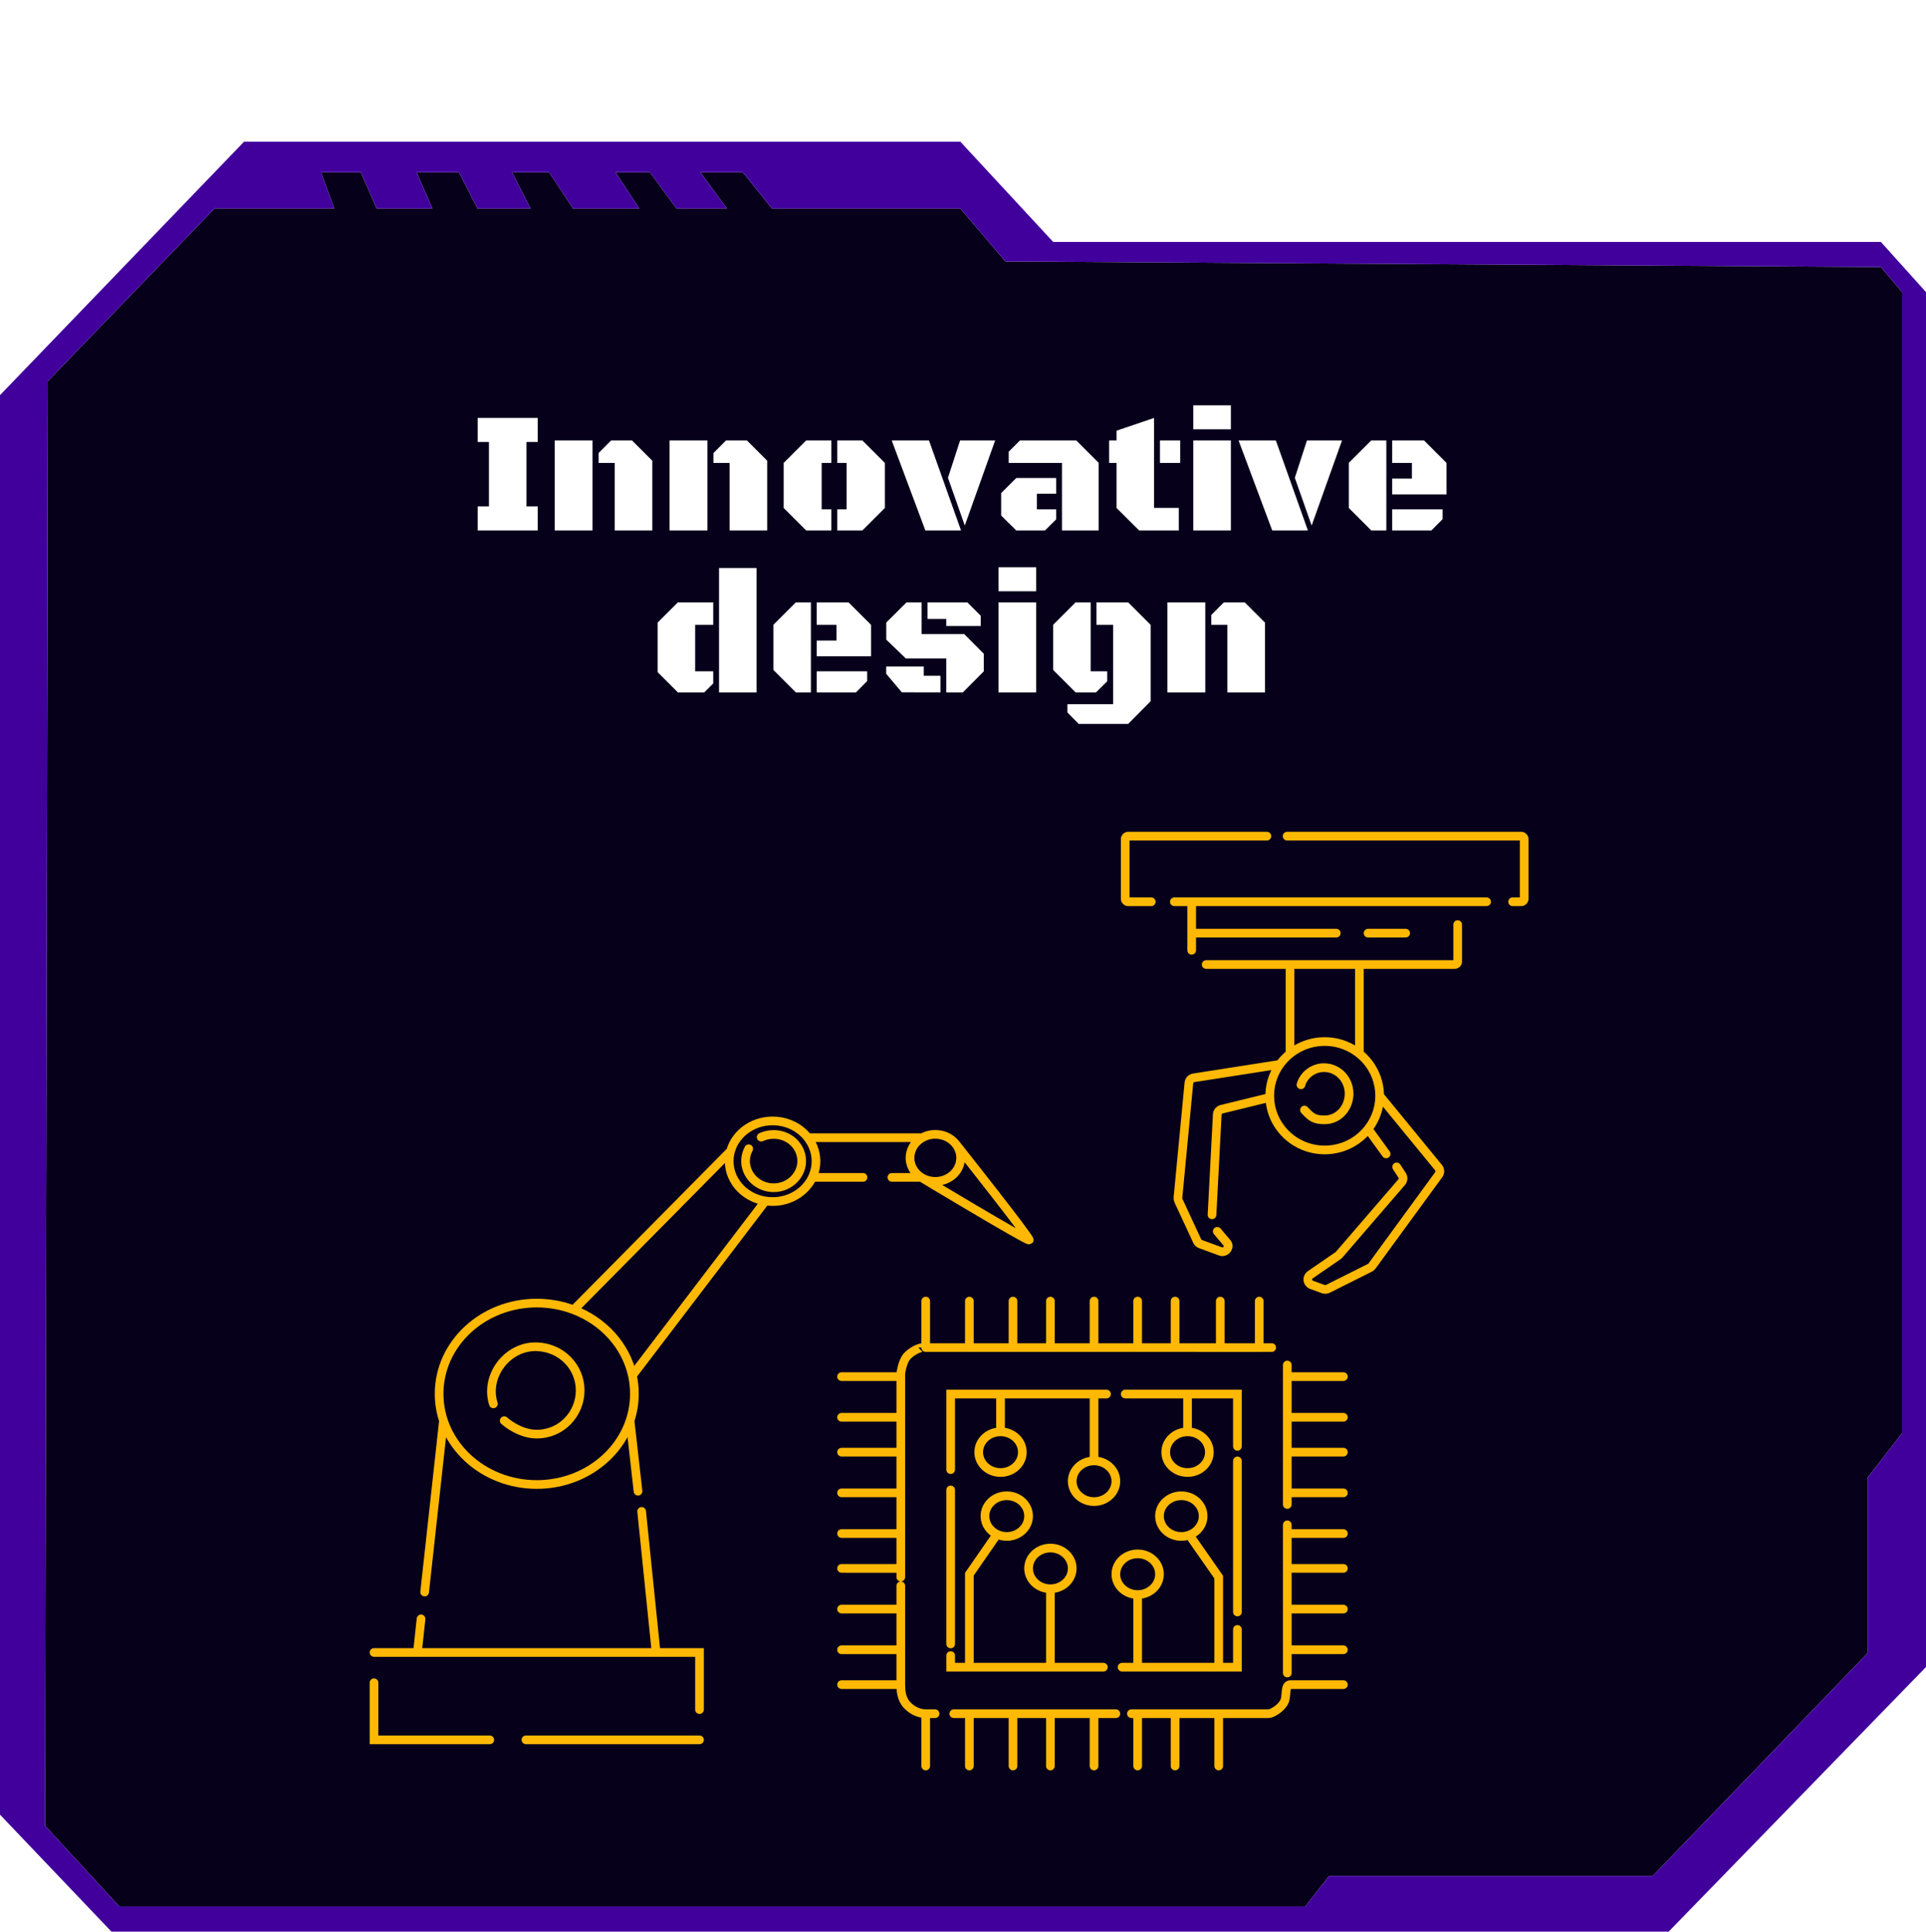 <svg width="666" height="668" viewBox="0 0 666 668" fill="none" xmlns="http://www.w3.org/2000/svg">
<path d="M657.742 101.013L650.404 92.344L347.677 90.417L332.082 72.117H266.95L256.859 59.595H242.182L251.355 72.117H233.926L224.752 59.595H212.826L221.083 72.117H198.149L189.893 59.595H177.05L183.471 72.117H165.124L158.703 59.595H144.025L149.529 72.117H130.265L124.761 59.595H111L115.587 72.117H93.571H74.168L16.513 131.835L15.595 631.399L41.281 659.331H451.338L459.594 648.736H571.511L645.816 571.68V510.999L657.742 495.588L657.742 101.013Z" fill="#07001B"/>
<path fill-rule="evenodd" clip-rule="evenodd" d="M665.999 101.013L650.404 83.675H364.19L332.082 49H84.397L0.001 136.651L0 627.546L38.529 668H577.015L665.998 576.497L665.999 101.013ZM650.404 92.344L657.742 101.013L657.742 495.588L645.816 510.999V571.68L571.511 648.736H459.594L451.338 659.331H41.281L15.595 631.399L16.513 131.835L74.168 72.117H93.571H115.587L111 59.595H124.761L130.265 72.117H149.529L144.025 59.595H158.703L165.124 72.117H183.471L177.05 59.595H189.893L198.149 72.117H221.083L212.826 59.595H224.752L233.926 72.117H251.355L242.182 59.595H256.859L266.95 72.117H332.082L347.677 90.417L650.404 92.344Z" fill="#41009C"/>
<g filter="url(#filter0_f_581_105)">
<path d="M165.191 175.142H169.087V152.818H165.191V144.556H185.933V152.818H182.037V175.142H185.933V183.433H165.191V175.142ZM191.822 183.433V152.32H204.888V183.433H191.822ZM212.564 160.084H206.997V156.685L211.333 152.32H218.54L225.542 159.322V183.433H212.564V160.084ZM231.548 183.433V152.32H244.615V183.433H231.548ZM252.29 160.084H246.724V156.685L251.06 152.32H258.267L265.269 159.322V183.433H252.29V160.084ZM305.962 175.67L298.199 183.433H289.527V176.168H292.749V160.084H289.527V152.32H298.199L305.962 160.084V175.67ZM284.107 176.168H287.476V183.433H278.775L271.011 175.67V160.084L278.775 152.32H287.476V160.084H284.107V176.168ZM308.365 152.32H321.226L332.3 183.433H319.996L308.365 152.32ZM333.619 181.705L327.818 165.24L332.007 152.32H344.107L333.619 181.705ZM367.251 183.433V160.084H348.824V156.217L352.72 152.32H372.144L379.908 160.084V183.433H367.251ZM365.201 165.328V170.719H358.521V176.168H365.201V179.595L361.333 183.433H351.431L346.216 178.306V170.513L351.431 165.328H365.201ZM399.068 175.67H407.622V183.433H393.912L386.119 175.67V160.084H383.54V152.32H386.119V148.951L399.068 144.556V175.67ZM401.119 160.084V152.32H408.091V160.084H401.119ZM412.632 152.32H425.611V183.433H412.632V152.32ZM412.632 140.191H425.611V148.453H412.632V140.191ZM428.306 152.32H441.167L452.242 183.433H439.937L428.306 152.32ZM453.56 181.705L447.759 165.24L451.949 152.32H464.048L453.56 181.705ZM479.371 183.433H474.185L466.421 175.67V160.084L474.185 152.32H479.371V183.433ZM481.421 170.953V165.533H488.247V160.084H481.421V152.32H492.408L500.171 160.084V170.953H481.421ZM481.421 183.433V176.168H498.824V179.537L494.956 183.433H481.421ZM261.607 196.455V239.433H248.658V196.455H261.607ZM240.367 232.168H246.607V236.357L243.531 239.433H234.419L227.417 232.431V215.322L234.419 208.32H246.607V216.084H240.367V232.168ZM280.386 239.433H275.201L267.437 231.67V216.084L275.201 208.32H280.386V239.433ZM282.437 226.953V221.533H289.263V216.084H282.437V208.32H293.423L301.187 216.084V226.953H282.437ZM282.437 239.433V232.168H299.839V235.537L295.972 239.433H282.437ZM313.492 208.32H318.677V219.306H333.443L340.181 226.103V232.168L332.945 239.433H327.232V227.685H313.228L306.49 221.211V215.293L313.492 208.32ZM319.439 233.72H325.181V239.433L311.851 239.404L306.46 233.017V230.527H319.439V233.72ZM327.232 214.033H320.728V208.32H334.497L339.126 212.949V216.465H327.232V214.033ZM345.308 208.32H358.287V239.433H345.308V208.32ZM345.308 196.191H358.287V204.453H345.308V196.191ZM384.917 216.084H379.175V208.32H390.103L397.867 216.084V242.51L390.103 250.332H373.023L369.126 246.406V243.535H384.917V216.084ZM382.867 232.168V235.595L378.999 239.433H371.939L364.175 231.67V216.084L371.939 208.32H377.124V232.168H382.867ZM403.697 239.433V208.32H416.763V239.433H403.697ZM424.439 216.084H418.872V212.685L423.208 208.32H430.415L437.417 215.322V239.433H424.439V216.084Z" fill="white" fill-opacity="0.3"/>
</g>
<path d="M165.191 175.142H169.087V152.818H165.191V144.556H185.933V152.818H182.037V175.142H185.933V183.433H165.191V175.142ZM191.822 183.433V152.32H204.888V183.433H191.822ZM212.564 160.084H206.997V156.685L211.333 152.32H218.54L225.542 159.322V183.433H212.564V160.084ZM231.548 183.433V152.32H244.615V183.433H231.548ZM252.29 160.084H246.724V156.685L251.06 152.32H258.267L265.269 159.322V183.433H252.29V160.084ZM305.962 175.67L298.199 183.433H289.527V176.168H292.749V160.084H289.527V152.32H298.199L305.962 160.084V175.67ZM284.107 176.168H287.476V183.433H278.775L271.011 175.67V160.084L278.775 152.32H287.476V160.084H284.107V176.168ZM308.365 152.32H321.226L332.3 183.433H319.996L308.365 152.32ZM333.619 181.705L327.818 165.24L332.007 152.32H344.107L333.619 181.705ZM367.251 183.433V160.084H348.824V156.217L352.72 152.32H372.144L379.908 160.084V183.433H367.251ZM365.201 165.328V170.719H358.521V176.168H365.201V179.595L361.333 183.433H351.431L346.216 178.306V170.513L351.431 165.328H365.201ZM399.068 175.67H407.622V183.433H393.912L386.119 175.67V160.084H383.54V152.32H386.119V148.951L399.068 144.556V175.67ZM401.119 160.084V152.32H408.091V160.084H401.119ZM412.632 152.32H425.611V183.433H412.632V152.32ZM412.632 140.191H425.611V148.453H412.632V140.191ZM428.306 152.32H441.167L452.242 183.433H439.937L428.306 152.32ZM453.56 181.705L447.759 165.24L451.949 152.32H464.048L453.56 181.705ZM479.371 183.433H474.185L466.421 175.67V160.084L474.185 152.32H479.371V183.433ZM481.421 170.953V165.533H488.247V160.084H481.421V152.32H492.408L500.171 160.084V170.953H481.421ZM481.421 183.433V176.168H498.824V179.537L494.956 183.433H481.421ZM261.607 196.455V239.433H248.658V196.455H261.607ZM240.367 232.168H246.607V236.357L243.531 239.433H234.419L227.417 232.431V215.322L234.419 208.32H246.607V216.084H240.367V232.168ZM280.386 239.433H275.201L267.437 231.67V216.084L275.201 208.32H280.386V239.433ZM282.437 226.953V221.533H289.263V216.084H282.437V208.32H293.423L301.187 216.084V226.953H282.437ZM282.437 239.433V232.168H299.839V235.537L295.972 239.433H282.437ZM313.492 208.32H318.677V219.306H333.443L340.181 226.103V232.168L332.945 239.433H327.232V227.685H313.228L306.49 221.211V215.293L313.492 208.32ZM319.439 233.72H325.181V239.433L311.851 239.404L306.46 233.017V230.527H319.439V233.72ZM327.232 214.033H320.728V208.32H334.497L339.126 212.949V216.465H327.232V214.033ZM345.308 208.32H358.287V239.433H345.308V208.32ZM345.308 196.191H358.287V204.453H345.308V196.191ZM384.917 216.084H379.175V208.32H390.103L397.867 216.084V242.51L390.103 250.332H373.023L369.126 246.406V243.535H384.917V216.084ZM382.867 232.168V235.595L378.999 239.433H371.939L364.175 231.67V216.084L371.939 208.32H377.124V232.168H382.867ZM403.697 239.433V208.32H416.763V239.433H403.697ZM424.439 216.084H418.872V212.685L423.208 208.32H430.415L437.417 215.322V239.433H424.439V216.084Z" fill="white"/>
<path d="M169.354 601.678H129.337V581.926M129.337 571.47H144.343M241.886 591.221V571.47H226.879M241.886 601.678H181.86M144.343 571.47L145.594 559.851M144.343 571.47H226.879M153.353 491.3L146.845 550.556M226.879 571.47L221.877 522.67M217.869 491.3L220.627 515.699M170.605 485.491C167.539 475.913 175.455 465.414 185.611 465.739C194.246 466.015 200.618 472.816 200.618 480.843C200.618 488.871 194.251 495.948 185.611 495.948C179.359 495.948 174.357 491.3 174.357 491.3M218.687 475.667C219.139 477.714 219.376 479.834 219.376 482.005C219.376 499.331 204.259 513.376 185.611 513.376C166.964 513.376 151.847 499.331 151.847 482.005C151.847 464.68 166.964 450.635 185.611 450.635C190.132 450.635 194.446 451.46 198.387 452.958M218.687 475.667L264.656 415.333M218.687 475.667C216.406 465.34 208.664 456.863 198.387 452.958M264.656 415.333C265.049 415.394 265.447 415.441 265.85 415.474C266.884 415.558 267.904 415.542 268.897 415.436C274.227 414.863 278.799 411.666 280.913 407.167M264.656 415.333C257.013 414.14 251.521 407.666 252.208 400.369C252.282 399.59 252.422 398.832 252.625 398.099M198.387 452.958L252.625 398.099M252.625 398.099C254.419 391.611 261.048 387.092 268.466 387.695C272.999 388.063 276.884 390.268 279.347 393.452M279.347 393.452C281.37 396.066 282.433 399.34 282.107 402.8C281.961 404.349 281.548 405.816 280.913 407.167M279.347 393.452H318.922M318.922 393.452C316.606 394.748 314.966 397.019 314.712 399.713C314.425 402.763 315.988 405.567 318.538 407.167M318.922 393.452C320.452 392.595 322.278 392.165 324.195 392.321C326.84 392.536 329.107 393.822 330.543 395.68M280.913 407.167H298.421M308.425 407.167H318.538M318.538 407.167C319.729 407.914 321.135 408.399 322.669 408.524C323.272 408.573 323.867 408.564 324.446 408.502C325.862 408.35 327.185 407.88 328.323 407.167C329.754 406.27 330.893 404.986 331.553 403.462C331.868 402.734 332.074 401.952 332.152 401.131C332.342 399.114 331.722 397.205 330.543 395.68M318.538 407.167C318.538 407.167 355.359 429.343 355.898 428.841C356.437 428.338 330.543 395.68 330.543 395.68M258.894 397.27C258.263 398.431 257.882 399.74 257.816 401.131C257.573 406.283 261.985 410.753 267.517 410.753C273.048 410.753 277.46 406.283 277.217 401.131C276.984 396.205 272.805 392.321 267.517 392.321C265.959 392.321 264.498 392.658 263.205 393.259" stroke="#FFB904" stroke-width="3" stroke-linecap="round"/>
<path d="M311.488 542.394L291.009 542.391M311.488 542.394V545.406M311.488 542.394V530.333M439.748 466.022L435.437 466.024M320.11 466.022C320.11 466.022 320.11 466.021 319.033 466.022C317.955 466.022 315.208 467.275 313.643 469.038C311.947 470.95 311.488 475.067 311.488 475.067V476.07M320.11 466.022V449.943M320.11 466.022L335.2 466.022M335.2 466.022V449.943M335.2 466.022L350.289 466.022M350.289 466.022V449.943M350.289 466.022L363.223 466.022M363.223 466.022V449.943M363.223 466.022L378.313 466.023M378.313 466.023V449.943M378.313 466.023L393.402 466.023M393.402 466.023V449.943M393.402 466.023L406.336 466.023M406.336 466.023V449.943M406.336 466.023L421.964 466.024M421.964 466.024V449.943M421.964 466.024L435.437 466.024M435.437 466.024V449.943M445.137 472.05V476.07M445.137 520.284V516.265M445.137 476.07H464.538M445.137 476.07V490.138M445.137 490.138H464.538M445.137 490.138V502.196M445.137 502.196H464.538M445.137 502.196V516.265M445.137 516.265H464.538M445.137 527.318V530.333M445.137 578.566V570.528M445.137 530.333H464.538M445.137 530.333V542.391M445.137 542.391H464.538M445.137 542.391V556.459M445.137 556.459H464.538M445.137 556.459V570.528M445.137 570.528H464.538M464.538 582.586H446.215C444.059 582.586 445.137 586.605 444.059 588.615C442.797 590.97 439.748 592.635 438.67 592.635C437.593 592.635 393.402 592.635 393.402 592.635M393.402 592.635V610.722M393.402 592.635H391.246M335.2 592.635H329.811M335.2 592.635V610.722M335.2 592.635H350.289M350.289 592.635V610.722M350.289 592.635H363.223M363.223 592.635V610.722M363.223 592.635H378.313M385.857 592.635H378.313M378.313 592.635V610.722M406.336 592.635V610.722M421.425 592.635V610.722M320.11 610.722V592.635M320.11 592.635C317.955 592.635 315.485 591.615 313.643 589.62C311.644 587.455 311.488 584.596 311.488 582.586M320.11 592.635H323.344M311.488 582.586H291.009M311.488 582.586V570.528M311.488 548.42V556.459M311.488 570.528H291.009M311.488 570.528V556.459M311.488 556.459H291.009M311.488 530.333H291.009M311.488 530.333V516.265M311.488 516.265H291.009M311.488 516.265V502.196M311.488 502.196H291.009M311.488 502.196V490.138M311.488 490.138H291.009M311.488 490.138V476.07M311.488 476.07H291.009M328.733 508.226V482.099H345.978M382.624 482.099H378.313M389.091 482.099H410.647M427.892 500.187V482.099H410.647M427.892 505.211V557.464M427.892 563.493V576.557H421.425M388.013 576.557H393.402M381.546 576.557H363.223M328.733 572.537V576.557H335.2M328.733 568.518V515.26M335.2 576.557V544.401L344.759 530.597M335.2 576.557H363.223M363.223 576.557V549.425M363.223 549.425C367.39 549.425 370.768 546.276 370.768 542.391C370.768 538.506 367.39 535.357 363.223 535.357C359.056 535.357 355.678 538.506 355.678 542.391C355.678 546.276 359.056 549.425 363.223 549.425ZM393.402 576.557V551.435M393.402 576.557H421.425M393.402 551.435C397.569 551.435 400.947 548.286 400.947 544.401C400.947 540.516 397.569 537.367 393.402 537.367C389.235 537.367 385.857 540.516 385.857 544.401C385.857 548.286 389.235 551.435 393.402 551.435ZM421.425 576.557V545.406L411.265 530.847M410.647 482.099V495.162M410.647 495.162C406.48 495.162 403.102 498.312 403.102 502.196C403.102 506.081 406.48 509.23 410.647 509.23C414.814 509.23 418.192 506.081 418.192 502.196C418.192 498.312 414.814 495.162 410.647 495.162ZM378.313 482.099L378.313 505.211M378.313 482.099H345.978M378.313 505.211C374.146 505.211 370.768 508.36 370.768 512.245C370.768 516.13 374.146 519.279 378.313 519.279C382.479 519.279 385.857 516.13 385.857 512.245C385.857 508.36 382.479 505.211 378.313 505.211ZM345.978 482.099V495.162M345.978 495.162C341.811 495.162 338.433 498.312 338.433 502.196C338.433 506.081 341.811 509.23 345.978 509.23C350.145 509.23 353.523 506.081 353.523 502.196C353.523 498.312 350.145 495.162 345.978 495.162ZM411.265 530.847C414.059 529.817 416.036 527.275 416.036 524.303C416.036 520.419 412.658 517.269 408.491 517.269C404.325 517.269 400.947 520.419 400.947 524.303C400.947 528.188 404.325 531.338 408.491 531.338C409.471 531.338 410.407 531.164 411.265 530.847ZM344.759 530.597C345.775 531.071 346.921 531.338 348.134 531.338C352.3 531.338 355.678 528.188 355.678 524.303C355.678 520.419 352.3 517.269 348.134 517.269C343.967 517.269 340.589 520.419 340.589 524.303C340.589 527.057 342.286 529.442 344.759 530.597Z" stroke="#FFB904" stroke-width="3" stroke-linecap="round"/>
<path d="M398.088 311.853H390.091C389.539 311.853 389.091 311.406 389.091 310.853V290.164C389.091 289.612 389.539 289.164 390.091 289.164H438.077M445.075 289.164H497.06H526.052C526.604 289.164 527.052 289.612 527.052 290.164V310.853C527.052 311.406 526.604 311.853 526.052 311.853H523.053M514.055 311.853H412.084M406.086 311.853H412.084M412.084 311.853V322.705M412.084 328.624V322.705M412.084 322.705H462.07M473.067 322.705H486.063M504.058 319.745V332.556C504.058 333.109 503.61 333.556 503.058 333.556H470.068M417.083 333.556H446.075M446.075 333.556V364.402M446.075 333.556H470.068M470.068 333.556V364.402M477.066 378.935C477.066 389.287 468.562 397.679 458.071 397.679C447.581 397.679 439.077 389.287 439.077 378.935C439.077 368.583 447.581 360.192 458.071 360.192C460.614 360.192 463.041 360.685 465.258 361.58C471.039 363.913 475.395 368.978 476.678 375.148C476.932 376.371 477.066 377.638 477.066 378.935ZM477.066 378.935L497.467 403.835C498.02 404.526 498.041 405.496 497.519 406.21L474.44 437.817C474.253 438.073 474.007 438.281 473.722 438.424L459.163 445.71C458.665 445.959 458.084 445.992 457.561 445.8L453.525 444.319C452.014 443.764 451.755 441.762 453.078 440.852L462.7 434.226C462.84 434.13 462.968 434.015 463.079 433.887L484.694 408.808C485.264 408.146 485.329 407.194 484.853 406.463L482.952 403.544M451.073 383.868C453.43 386.444 454.554 387.266 458.071 387.266C462.932 387.266 466.513 383.037 466.513 378.241C466.513 373.445 462.929 369.381 458.071 369.216C454.343 369.09 450.865 371.603 449.862 375.148M479.312 399.051L473.067 390.441M442.582 368.084L412.728 372.746C411.856 372.913 411.2 373.626 411.117 374.499L407.329 414.193C407.296 414.538 407.355 414.885 407.501 415.199L413.997 429.198C414.218 429.673 414.621 430.043 415.118 430.226L421.999 432.75C423.625 433.347 425.173 431.763 424.566 430.203C424.534 430.12 424.484 430.045 424.427 429.977L420.924 425.826M419.111 420.114L420.924 385.413C420.969 384.553 421.573 383.822 422.417 383.605L439.086 379.521" stroke="#FFB904" stroke-width="3" stroke-linecap="round"/>
<defs>
<filter id="filter0_f_581_105" x="25.191" y="0.191" width="614.98" height="390.141" filterUnits="userSpaceOnUse" color-interpolation-filters="sRGB">
<feFlood flood-opacity="0" result="BackgroundImageFix"/>
<feBlend mode="normal" in="SourceGraphic" in2="BackgroundImageFix" result="shape"/>
<feGaussianBlur stdDeviation="70" result="effect1_foregroundBlur_581_105"/>
</filter>
</defs>
</svg>

